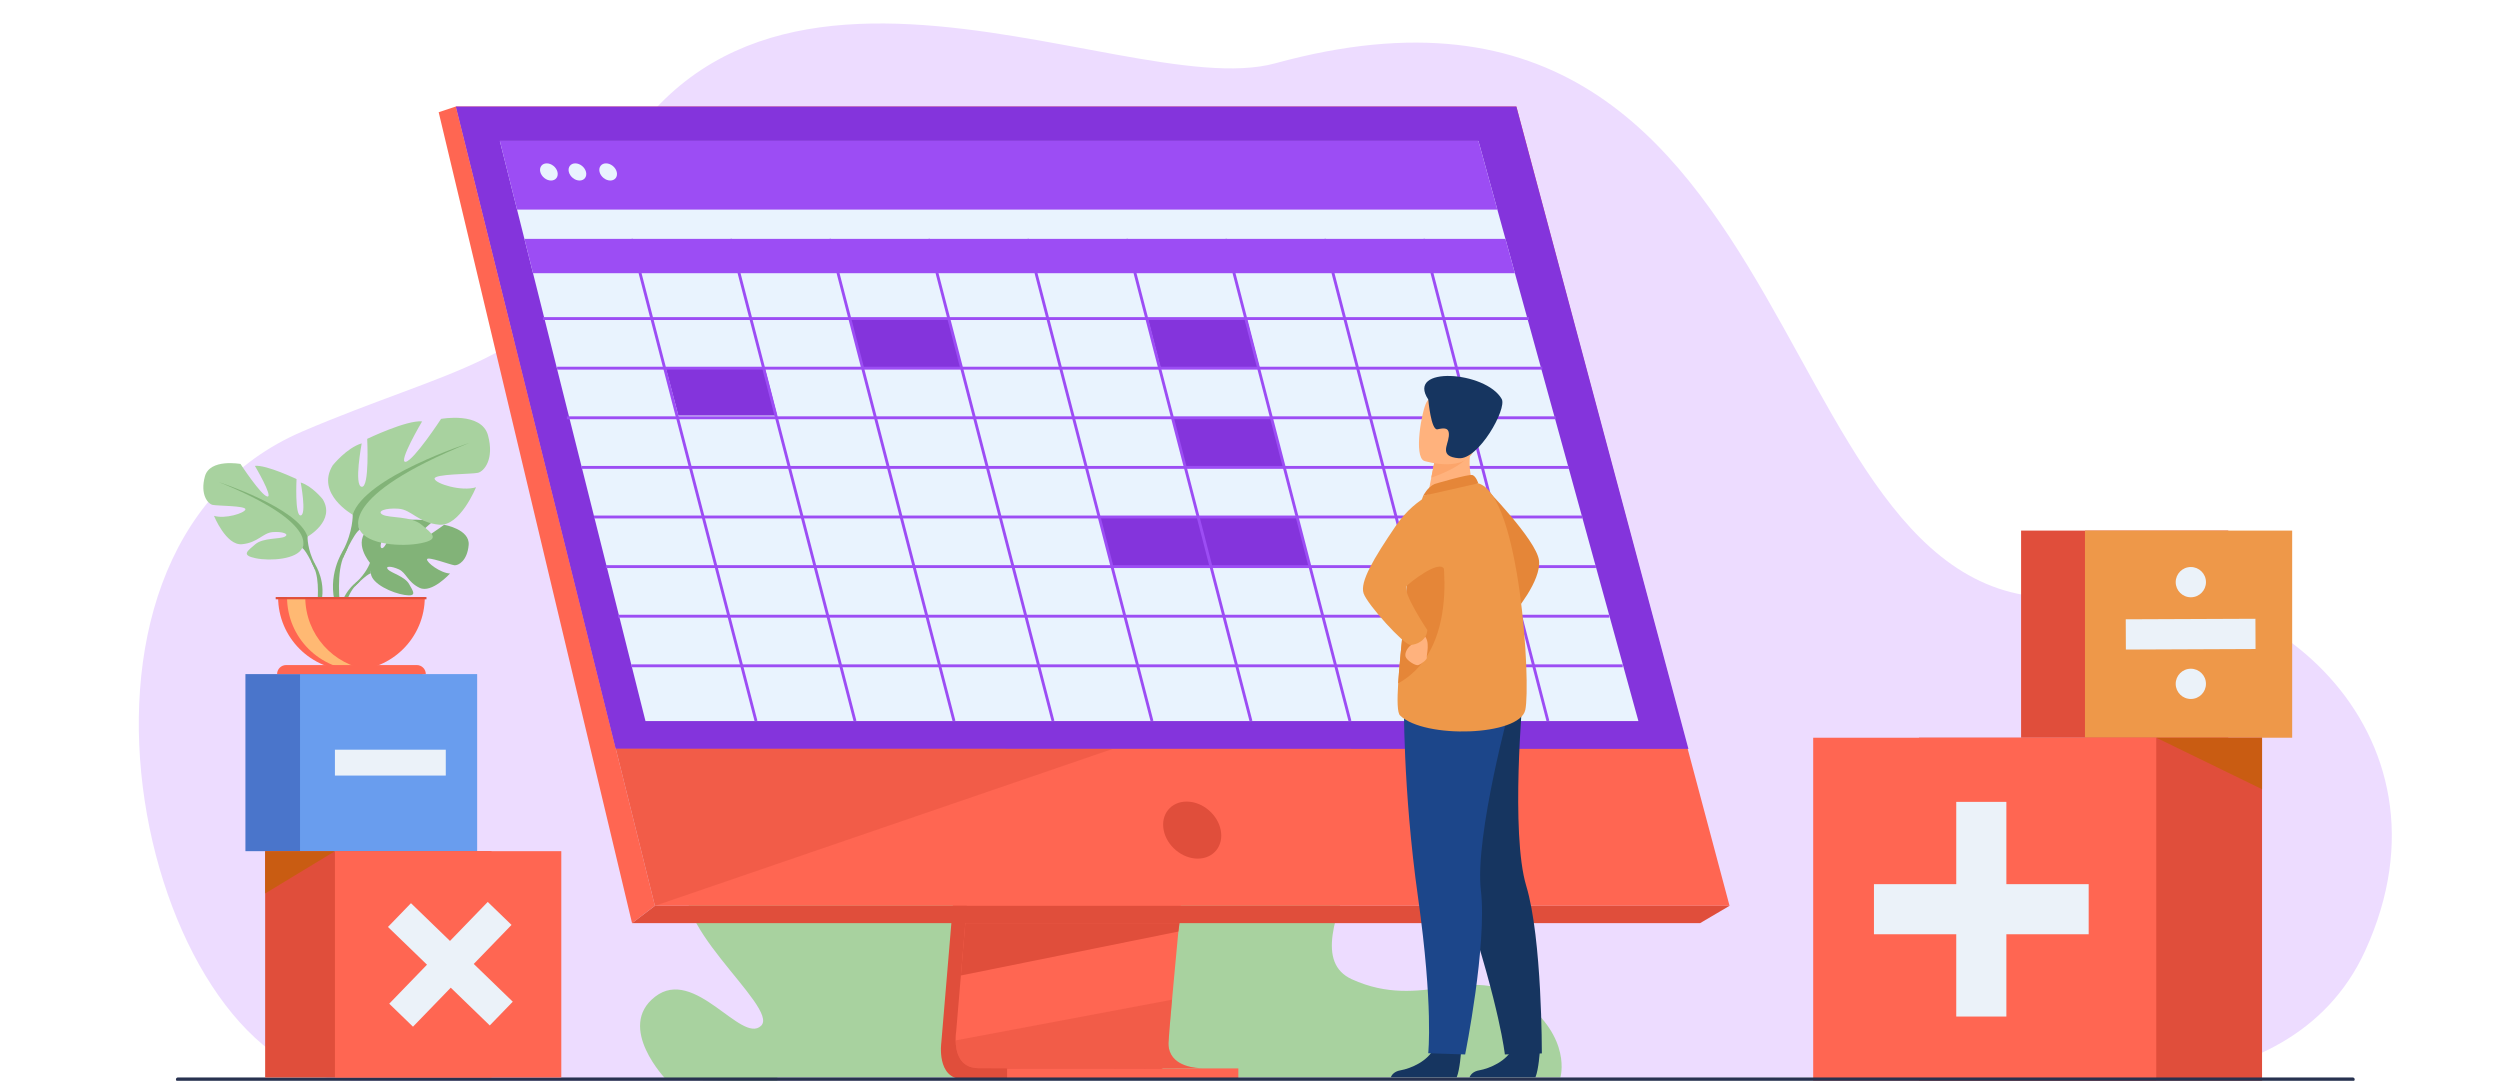 <svg width="458" height="198" viewBox="0 0 458 198" fill="none" xmlns="http://www.w3.org/2000/svg">
<g clip-path="url(#clip0_28_250)">
<path d="M373.981 197.208C373.981 197.208 418.963 205.467 433.281 174.223C451.859 133.688 413.692 102.954 384.42 108.68C320.635 121.157 335.995 -16.497 233.63 11.597C204.846 19.496 127.075 -27.431 105.386 47.814C100.227 65.706 81.955 67.676 55.427 79.03C3.511 101.249 27.248 197.583 64.345 197.961C101.442 198.339 373.981 197.208 373.981 197.208Z" fill="#EDDCFF"/>
<path d="M278.803 183.199C269.529 176.25 260.626 185.326 247.641 179.392C234.656 173.458 261.366 144.159 250.609 135.258C239.851 126.357 222.044 145.271 222.044 145.271C222.044 145.271 253.206 106.33 241.335 101.472C229.463 96.615 154.381 84.197 154.381 84.197L140.815 162.43C138.041 158.841 132.162 154.214 127.07 160.053C120.297 167.82 143.006 184.548 139.42 187.933C135.835 191.319 127.269 176.98 120.022 182.588C112.775 188.196 122.07 197.817 122.07 197.817L142.408 198.1C142.408 198.1 142.411 197.847 142.417 197.389C159.308 197.389 285.86 197.389 285.86 197.389C285.86 197.389 288.078 190.148 278.803 183.199Z" fill="#A8D29F"/>
<path d="M181.793 79.929L172.453 190.961C172.453 190.961 171.474 197.692 176.482 197.704C184.715 197.724 217.464 197.704 217.464 197.704C217.464 197.704 211.266 196.303 211.342 193.15C211.431 189.435 222.26 78.879 222.26 78.879L181.793 79.929Z" fill="#E04E3B"/>
<path d="M220.12 195.689C218.5 195.694 187.221 195.792 179.204 195.689C175.71 195.646 175.096 192.583 175.067 190.6C175.053 189.65 175.173 188.948 175.173 188.948L175.417 186.062L176.036 178.707L176.583 172.209L177.285 163.859L177.877 156.81L184.514 77.914L224.98 76.865C224.98 76.865 220.42 123.133 217.193 156.811C216.833 160.563 216.49 164.162 216.173 167.521C216.07 168.593 215.972 169.641 215.876 170.662C215.577 173.848 215.303 176.774 215.066 179.357C214.941 180.719 214.826 181.984 214.721 183.143C214.309 187.685 214.068 190.586 214.065 191.136C214.064 191.458 214.091 191.757 214.144 192.035C214.807 195.574 219.513 195.689 220.12 195.689Z" fill="#FF6652"/>
<path d="M277.797 19.511H83.518L106.27 110.876L109.386 123.388L119.983 165.944H316.855L277.797 19.511Z" fill="#FF6652"/>
<path d="M83.518 19.511L80.366 20.561L115.79 169.123L119.983 165.944L83.518 19.511Z" fill="#FF6652"/>
<path d="M115.79 169.123H311.45L316.854 165.944H119.983L115.79 169.123Z" fill="#E04E3B"/>
<path d="M184.501 197.747H226.864V195.735H184.501V197.747Z" fill="#FF6652"/>
<path d="M216.095 169.122L215.876 170.661L176.036 178.707L176.583 172.209L176.843 169.122H216.095Z" fill="#E04E3B"/>
<path opacity="0.4" d="M220.12 195.69C218.5 195.695 187.221 195.793 179.204 195.69C175.71 195.646 175.096 192.584 175.067 190.601L214.72 183.143C214.307 187.685 214.067 190.585 214.064 191.136C214.063 191.458 214.09 191.756 214.143 192.034C214.807 195.575 219.513 195.69 220.12 195.69Z" fill="#E04E3B"/>
<path opacity="0.4" d="M203.907 137.177L119.983 165.945L112.816 137.16L203.907 137.177Z" fill="#E04E3B"/>
<path d="M277.797 19.511H83.518L112.799 137.16L309.319 137.198L277.797 19.511Z" fill="#8434DC"/>
<path d="M223.638 152.075C223.076 149.189 220.281 146.849 217.394 146.849C214.508 146.849 212.622 149.188 213.183 152.075C213.745 154.961 216.54 157.301 219.427 157.301C222.313 157.3 224.199 154.961 223.638 152.075Z" fill="#E04E3B"/>
<path d="M300.156 132.097H118.253L97.652 50.055L96.073 43.764L94.725 38.397L91.566 25.814H270.847L274.317 38.397L275.797 43.764L277.531 50.055L300.156 132.097Z" fill="#E9F3FE"/>
<path d="M270.847 25.814H91.566L94.725 38.397H274.317L270.847 25.814Z" fill="#9C4DF4"/>
<path d="M155.683 58.361H173.819L176.172 67.45H158.036L155.683 58.361Z" fill="#8434DC"/>
<path d="M121.984 67.449H140.118L142.363 76.123H124.276L121.984 67.449Z" fill="#8434DC"/>
<path d="M210.272 58.361H228.407L230.76 67.45H212.625L210.272 58.361Z" fill="#8434DC"/>
<path d="M214.871 76.744H233.007L235.252 85.418H217.164L214.871 76.744Z" fill="#8434DC"/>
<path d="M201.366 94.713H237.733L239.988 103.801H203.718L201.366 94.713Z" fill="#8434DC"/>
<path d="M280.096 58.097H99.469V58.625H280.096V58.097Z" fill="#9C4DF4"/>
<path d="M282.551 67.185H102.062V67.713H282.551V67.185Z" fill="#9C4DF4"/>
<path d="M285.006 76.272H103.854V76.801H285.006V76.272Z" fill="#9C4DF4"/>
<path d="M287.459 85.361H106.522V85.89H287.459V85.361Z" fill="#9C4DF4"/>
<path d="M289.913 94.449H108.82V94.978H289.913V94.449Z" fill="#9C4DF4"/>
<path d="M292.368 103.538H110.983V104.067H292.368V103.538Z" fill="#9C4DF4"/>
<path d="M294.822 112.624H113.212V113.153H294.822V112.624Z" fill="#9C4DF4"/>
<path d="M297.277 121.712H115.656V122.24H297.277V121.712Z" fill="#9C4DF4"/>
<path d="M100.163 29.928C99.294 29.928 98.766 30.632 98.982 31.5C99.199 32.369 100.078 33.073 100.947 33.073C101.816 33.073 102.345 32.369 102.129 31.5C101.913 30.632 101.034 29.928 100.163 29.928Z" fill="#E9F3FE"/>
<path d="M105.392 29.928C104.524 29.928 103.995 30.632 104.211 31.5C104.428 32.369 105.307 33.073 106.176 33.073C107.045 33.073 107.574 32.369 107.358 31.5C107.141 30.632 106.261 29.928 105.392 29.928Z" fill="#E9F3FE"/>
<path d="M112.987 31.5C112.77 30.632 111.891 29.928 111.022 29.928C110.153 29.928 109.624 30.632 109.84 31.5C110.057 32.369 110.937 33.073 111.806 33.073C112.675 33.073 113.203 32.369 112.987 31.5Z" fill="#E9F3FE"/>
<path d="M283.329 132.164L283.84 132.03L262.617 50.055H277.531L275.797 43.764H260.988L260.971 43.698L260.716 43.764H242.853L242.836 43.698L242.58 43.764H224.718L224.701 43.698L224.445 43.764H206.583L206.566 43.698L206.311 43.764H188.447L188.43 43.698L188.175 43.764H170.313L170.295 43.698L170.04 43.764H152.178L152.161 43.698L151.904 43.764H134.042L134.025 43.698L133.77 43.764H115.907L115.89 43.698L115.635 43.764H96.073L97.652 50.055H116.99L138.248 132.164L138.758 132.03L117.536 50.055H135.126L156.382 132.164L156.894 132.03L135.671 50.055H153.261L174.518 132.164L175.029 132.03L153.807 50.055H171.395L192.653 132.164L193.164 132.03L171.941 50.055H189.531L210.789 132.164L211.299 132.03L190.077 50.055H207.666L228.923 132.164L229.434 132.03L208.212 50.055H225.802L247.058 132.164L247.57 132.03L226.346 50.055H243.936L265.194 132.164L265.704 132.03L244.482 50.055H262.072L283.329 132.164Z" fill="#9C4DF4"/>
<path d="M408.221 97.204H370.264V135.151H408.221V97.204Z" fill="#E04E3B"/>
<path d="M419.926 97.204H381.968V135.151H419.926V97.204Z" fill="#EE9849"/>
<path d="M401.349 122.51C399.818 122.516 398.582 123.762 398.588 125.292C398.595 126.823 399.84 128.058 401.371 128.053C402.902 128.046 404.138 126.801 404.133 125.27C404.127 123.74 402.88 122.503 401.349 122.51Z" fill="#EBF2F9"/>
<path d="M401.373 109.421C402.904 109.414 404.14 108.169 404.134 106.638C404.127 105.108 402.881 103.873 401.35 103.878C399.819 103.884 398.583 105.13 398.589 106.661C398.596 108.191 399.842 109.427 401.373 109.421Z" fill="#EBF2F9"/>
<path d="M413.194 113.358L389.437 113.456L389.46 118.999L413.217 118.9L413.194 113.358Z" fill="#EBF2F9"/>
<path d="M77.41 123.495H44.962V155.934H77.41V123.495Z" fill="#4A75CB"/>
<path d="M87.415 123.495H54.968V155.934H87.415V123.495Z" fill="#699DEE"/>
<path d="M81.668 137.345H61.359V142.083H81.668V137.345Z" fill="#EBF2F9"/>
<path d="M351.555 197.984H414.407V135.15H351.555V197.984Z" fill="#E04E3B"/>
<path d="M395.028 135.149H332.176V197.984H395.028V135.149Z" fill="#FF6652"/>
<path d="M382.646 161.978H367.567V146.903H358.386V161.978H343.309V171.155H358.386V186.23H367.567V171.155H382.646V161.978Z" fill="#EBF2F9"/>
<path d="M395.028 135.149L414.408 144.584V135.149H395.028Z" fill="#C95C12"/>
<path d="M431.025 198.101H32.585C32.39 198.101 32.229 197.942 32.229 197.745C32.229 197.551 32.389 197.39 32.585 197.39H431.025C431.22 197.39 431.381 197.549 431.381 197.745C431.38 197.942 431.22 198.101 431.025 198.101Z" fill="#283250"/>
<path d="M90.044 155.934H48.575V197.391H90.044V155.934Z" fill="#E04E3B"/>
<path d="M102.83 155.934H61.362V197.391H102.83V155.934Z" fill="#FF6652"/>
<path d="M93.939 183.509L86.79 176.593L93.71 169.445L89.356 165.233L82.437 172.38L75.289 165.464L71.076 169.815L78.225 176.733L71.307 183.879L75.659 188.09L82.578 180.944L89.726 187.86L93.939 183.509Z" fill="#EBF2F9"/>
<path d="M61.361 155.934L48.575 163.683V155.934H61.361Z" fill="#C95C12"/>
<path d="M271.812 89.061C271.812 89.061 281.479 98.902 281.944 102.667C282.408 106.432 277.341 112.322 277.341 112.322L271.812 89.061Z" fill="#E58638"/>
<path d="M267.67 192.617C267.67 192.617 267.464 195.933 266.869 197.36H254.781C254.986 196.885 255.461 196.276 256.562 196.083C258.456 195.752 261.624 194.423 262.77 191.922C263.977 189.291 267.67 192.617 267.67 192.617Z" fill="#163560"/>
<path d="M282.093 192.617C282.093 192.617 281.887 195.933 281.293 197.36H269.206C269.409 196.885 269.884 196.276 270.987 196.083C272.879 195.752 276.048 194.423 277.195 191.922C278.401 189.291 282.093 192.617 282.093 192.617Z" fill="#163560"/>
<path d="M260.497 135.575C260.497 135.575 262.191 146.404 268.51 165.628C274.829 184.853 275.689 193.177 275.689 193.177L282.467 192.987C282.467 192.987 282.525 171.977 279.613 162.311C276.702 152.644 278.985 127.46 278.985 127.46L260.497 135.575Z" fill="#163560"/>
<path d="M257.199 128.052C257.199 128.052 256.959 144.37 259.783 164.408C262.607 184.446 261.65 192.951 261.65 192.951L268.414 193.176C268.414 193.176 272.456 173.132 271.298 163.103C270.139 153.074 276.834 128.689 276.834 128.689L257.199 128.052Z" fill="#1C468A"/>
<path d="M270.293 89.863L266.69 92.225L261.481 91.255C261.553 90.835 261.898 89.092 262.21 87.514C262.229 87.422 262.248 87.329 262.265 87.237C262.534 85.895 262.765 84.741 262.765 84.741L267.63 82.596L269.444 81.795C269.439 81.824 269.304 83.285 269.284 83.498C268.944 87.288 270.293 89.863 270.293 89.863Z" fill="#FFB27D"/>
<path d="M279.432 130.067C278.387 134.838 260.978 135.403 256.489 131.073C255.979 130.579 255.954 128.282 256.146 125.186C256.523 119.137 257.732 110.037 257.779 105.387C257.803 103.142 258.11 100.845 258.523 98.76C259.397 94.316 260.73 90.828 260.73 90.828C260.73 90.828 269.233 88.079 270.825 88.548C278.49 90.798 280.479 125.296 279.432 130.067Z" fill="#EE9849"/>
<path d="M256.148 125.186C256.525 119.137 257.734 110.037 257.781 105.388C257.804 103.143 258.112 100.845 258.524 98.76L263.639 97.857C263.638 97.857 268.639 118.279 256.148 125.186Z" fill="#E58638"/>
<path d="M258.917 116.753C258.917 116.753 259.265 117.586 258.533 118.145C257.802 118.705 257.327 119.61 257.494 120.273C257.662 120.935 259.269 122.016 259.825 121.842C260.381 121.668 261.514 120.795 261.392 120.446C261.271 120.097 262.155 117.38 260.797 116.334C259.44 115.289 258.917 116.753 258.917 116.753Z" fill="#FFB27D"/>
<path d="M264.636 89.605C264.636 89.605 259.648 90.537 255.673 96.394C251.697 102.25 249.083 106.605 249.816 108.715C250.548 110.825 257.222 118.146 258.372 118.146C259.523 118.146 261.379 117.31 261.484 115.427C261.484 115.427 256.785 108.387 257.71 107.332C258.105 106.881 263.811 102.251 264.626 104.343C265.974 107.802 264.636 89.605 264.636 89.605Z" fill="#EE9849"/>
<path d="M268.919 83.565C267.852 85.374 263.871 86.939 262.21 87.513C262.229 87.42 262.248 87.328 262.265 87.236C262.533 85.894 262.765 84.74 262.765 84.74L267.63 82.594C268.706 82.58 269.36 82.821 268.919 83.565Z" fill="#FCA56B"/>
<path d="M260.932 84.446C260.932 84.446 268.768 86.889 270.215 81.988C271.662 77.086 273.649 74.099 268.706 72.332C263.764 70.564 262.235 72.146 261.355 73.665C260.474 75.184 258.931 83.683 260.932 84.446Z" fill="#FFB27D"/>
<path d="M261.662 73.192C261.662 73.192 262.162 78.897 263.342 78.649C264.523 78.4 265.593 78.217 265.42 79.938C265.247 81.656 263.61 83.642 267.248 83.947C270.885 84.252 276.113 74.875 275.114 73.1C272.23 67.977 257.495 66.943 261.662 73.192Z" fill="#163560"/>
<path d="M262.815 88.671C262.916 88.628 269.087 86.808 269.758 87.029C270.428 87.251 270.826 88.547 270.826 88.547L260.732 90.828C260.732 90.828 261.526 89.214 262.815 88.671Z" fill="#E58638"/>
<path d="M67.776 103.112C67.776 103.112 64.505 99.296 67.575 96.873C67.575 96.873 69.816 95.516 71.646 95.626C71.646 95.626 69.055 99.97 69.894 100.401C70.732 100.833 72.431 95.354 72.431 95.354C72.431 95.354 77.533 94.86 79.175 95.648C79.175 95.648 74.814 99.217 75.732 99.429C76.651 99.641 81.363 96.139 81.363 96.139C81.363 96.139 86.112 96.948 85.859 99.843C85.607 102.739 83.97 103.633 83.25 103.557C82.53 103.48 78.323 101.874 78.232 102.463C78.14 103.052 80.672 104.977 82.445 105.068C82.445 105.068 79.097 108.759 76.872 107.693C74.648 106.628 74.457 104.939 73.069 104.306C71.682 103.673 70.498 103.674 71.071 104.321C71.644 104.967 74.154 105.595 74.947 106.997C75.74 108.4 76.452 109.346 74.15 109C71.849 108.653 68.106 106.97 67.941 105.042C67.776 103.113 67.776 103.112 67.776 103.112Z" fill="#82B378"/>
<path d="M83.524 99.921C83.524 99.921 70.625 99.424 67.776 103.112C67.776 103.112 67.147 104.998 65.207 106.716L64.905 107.539C64.905 107.539 67.14 105.182 67.94 105.04C67.941 105.04 66.69 100.472 83.524 99.921Z" fill="#82B378"/>
<path d="M65.207 106.716C65.207 106.716 62.439 108.764 62.246 112.42L62.749 112.465C62.749 112.465 63.633 108.683 65.231 107.204C66.83 105.726 65.207 106.716 65.207 106.716Z" fill="#82B378"/>
<path d="M56.338 98.314C56.338 98.314 61.542 95.401 59.114 91.447C59.114 91.447 57.17 89.019 55.09 88.395C55.09 88.395 56.199 94.291 55.09 94.43C53.98 94.569 54.327 87.771 54.327 87.771C54.327 87.771 48.845 85.135 46.694 85.343C46.694 85.343 50.093 91.101 48.984 90.962C47.874 90.823 44.057 84.996 44.057 84.996C44.057 84.996 38.437 83.957 37.535 87.286C36.633 90.615 38.09 92.281 38.923 92.489C39.756 92.697 45.099 92.627 44.96 93.321C44.821 94.014 41.214 95.125 39.201 94.499C39.201 94.499 41.422 99.98 44.336 99.702C47.25 99.425 48.152 97.621 49.956 97.482C51.761 97.344 53.078 97.829 52.177 98.314C51.275 98.799 48.222 98.474 46.764 99.711C45.307 100.95 44.128 101.713 46.834 102.268C49.54 102.822 54.397 102.476 55.368 100.394C56.338 98.314 56.338 98.314 56.338 98.314Z" fill="#A8D29F"/>
<path d="M40.102 88.326C40.102 88.326 54.673 93.044 56.339 98.314C56.339 98.314 56.27 100.673 57.726 103.378V104.419C57.726 104.419 56.199 100.881 55.367 100.396C55.367 100.396 58.628 95.817 40.102 88.326Z" fill="#82B378"/>
<path d="M57.726 103.378C57.726 103.378 59.973 106.79 58.692 110.942L58.114 110.787C58.114 110.787 58.675 106.213 57.499 103.912C56.324 101.612 57.726 103.378 57.726 103.378Z" fill="#82B378"/>
<path d="M64.617 94.296C64.617 94.296 57.758 90.455 60.959 85.243C60.959 85.243 63.519 82.043 66.263 81.221C66.263 81.221 64.8 88.993 66.263 89.176C67.726 89.359 67.27 80.398 67.27 80.398C67.27 80.398 74.496 76.923 77.33 77.198C77.33 77.198 72.848 84.787 74.311 84.603C75.774 84.42 80.806 76.74 80.806 76.74C80.806 76.74 88.213 75.369 89.403 79.758C90.592 84.147 88.671 86.341 87.573 86.615C86.476 86.89 79.433 86.799 79.616 87.713C79.799 88.628 84.555 90.09 87.207 89.267C87.207 89.267 84.28 96.491 80.439 96.125C76.597 95.759 75.409 93.382 73.031 93.198C70.654 93.015 68.916 93.656 70.104 94.296C71.294 94.936 75.317 94.505 77.238 96.138C79.159 97.771 80.714 98.777 77.147 99.508C73.58 100.239 67.178 99.783 65.897 97.039C64.617 94.296 64.617 94.296 64.617 94.296Z" fill="#A8D29F"/>
<path d="M86.019 81.129C86.019 81.129 66.812 87.347 64.617 94.296C64.617 94.296 64.709 97.404 62.788 100.971V102.342C62.788 102.342 64.8 97.678 65.897 97.038C65.898 97.039 61.6 91.003 86.019 81.129Z" fill="#82B378"/>
<path d="M62.788 100.97C62.788 100.97 59.825 105.467 61.515 110.942L62.276 110.738C62.276 110.738 61.537 104.708 63.086 101.676C64.637 98.643 62.788 100.97 62.788 100.97Z" fill="#82B378"/>
<path d="M64.386 122.812C71.807 122.812 77.822 116.798 77.822 109.379H50.949C50.949 116.798 56.965 122.812 64.386 122.812Z" fill="#FF6652"/>
<path d="M67.692 122.71C67.145 122.778 66.589 122.813 66.023 122.813C58.602 122.813 52.586 116.798 52.586 109.379H55.925C55.926 116.233 61.059 121.887 67.692 122.71Z" fill="#FFB973"/>
<path d="M76.351 121.838H52.421C51.505 121.838 50.763 122.58 50.763 123.495H78.009C78.009 122.58 77.267 121.838 76.351 121.838Z" fill="#FF6652"/>
<path d="M78.128 109.379H50.507V109.791H78.128V109.379Z" fill="#E04E3B"/>
</g>
<defs>
<clipPath id="clip0_28_250">
<rect width="458" height="198" fill="white"/>
</clipPath>
</defs>
</svg>
